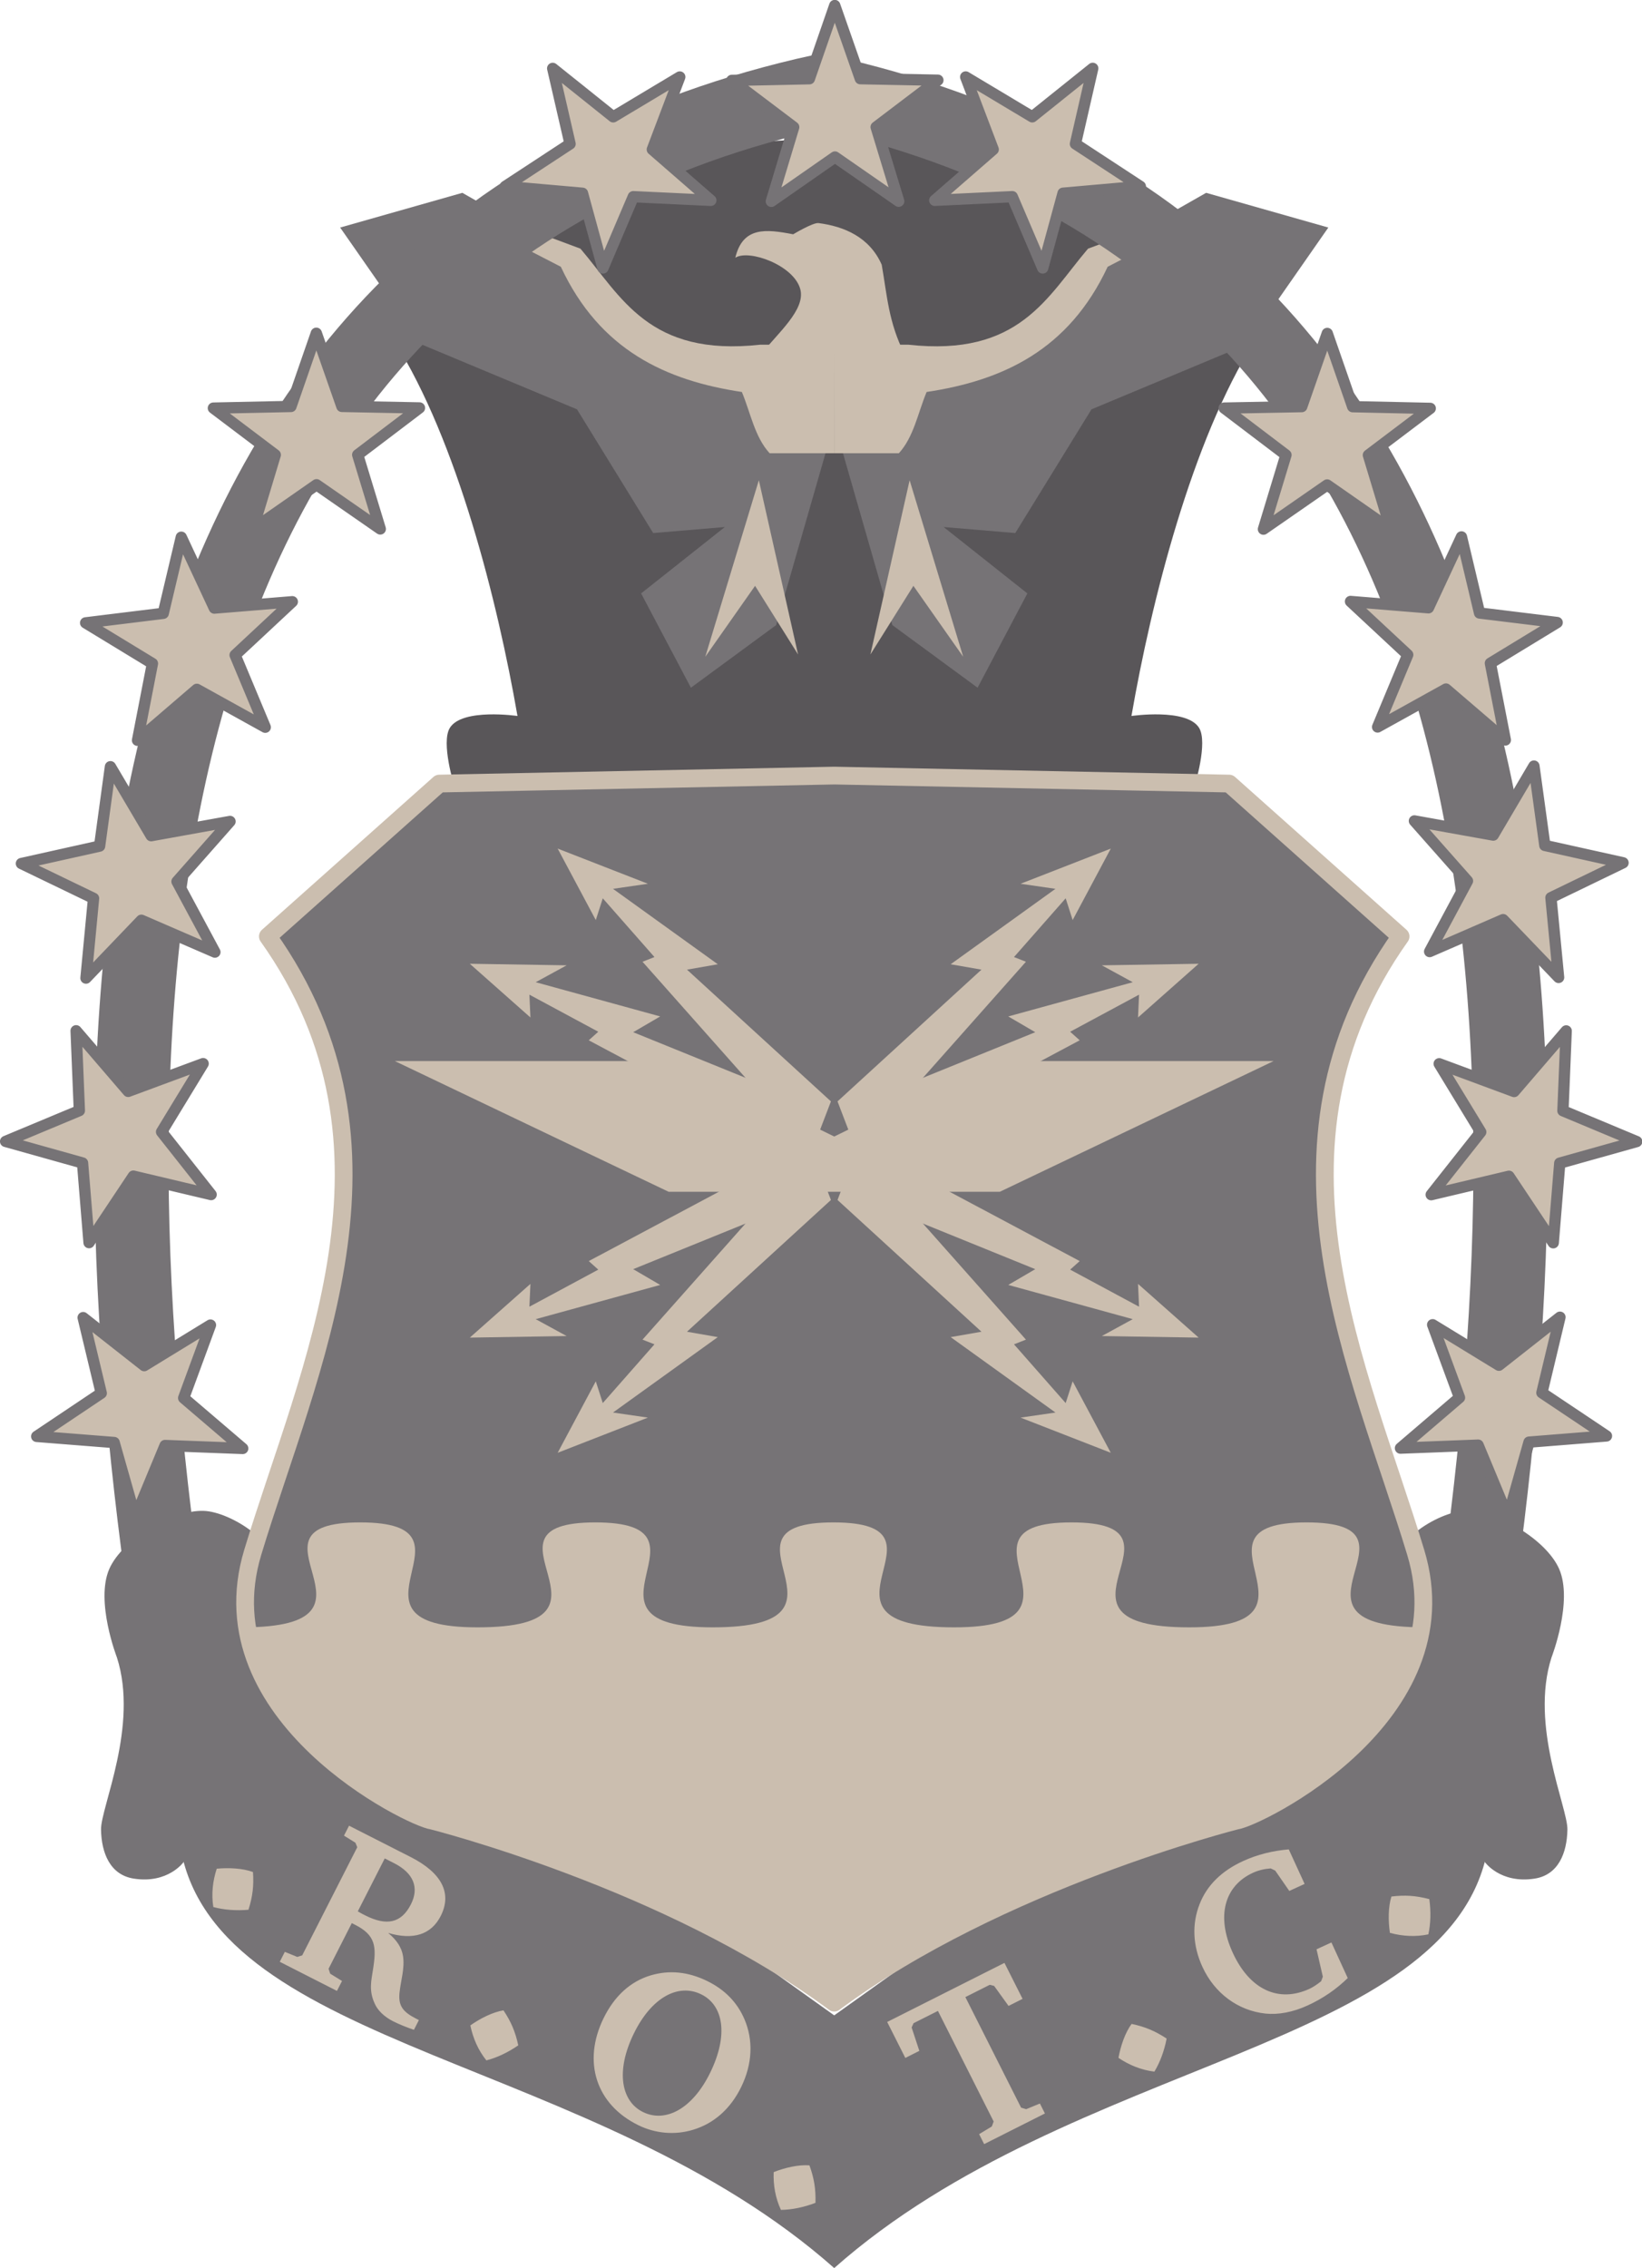 <?xml version="1.0" encoding="UTF-8" standalone="no"?>
<!-- Created with Inkscape (http://www.inkscape.org/) -->

<svg
   width="101.812mm"
   height="140.627mm"
   viewBox="0 0 101.812 140.627"
   version="1.1"
   id="svg1"
   xml:space="preserve"
   inkscape:version="1.3.2 (091e20e, 2023-11-25, custom)"
   sodipodi:docname="o_cap_insignia.svg"
   xmlns:inkscape="http://www.inkscape.org/namespaces/inkscape"
   xmlns:sodipodi="http://sodipodi.sourceforge.net/DTD/sodipodi-0.dtd"
   xmlns="http://www.w3.org/2000/svg"
   xmlns:svg="http://www.w3.org/2000/svg"
   xmlns:rdf="http://www.w3.org/1999/02/22-rdf-syntax-ns#"
   xmlns:cc="http://creativecommons.org/ns#"
   xmlns:dc="http://purl.org/dc/elements/1.1/"><title
     id="title1">Officers Service CAP Insignia</title><sodipodi:namedview
     id="namedview1"
     pagecolor="#505050"
     bordercolor="#eeeeee"
     borderopacity="1"
     inkscape:showpageshadow="0"
     inkscape:pageopacity="0"
     inkscape:pagecheckerboard="0"
     inkscape:deskcolor="#505050"
     inkscape:document-units="mm"
     inkscape:zoom="1.4142136"
     inkscape:cx="204.35386"
     inkscape:cy="385.72675"
     inkscape:window-width="1920"
     inkscape:window-height="1009"
     inkscape:window-x="-8"
     inkscape:window-y="-8"
     inkscape:window-maximized="1"
     inkscape:current-layer="g20"
     showguides="false" /><defs
     id="defs1"><inkscape:path-effect
       effect="mirror_symmetry"
       start_point="105.01,126.702"
       end_point="105.01,166.376"
       center_point="105.01,146.539"
       id="path-effect28"
       is_visible="true"
       lpeversion="1.2"
       lpesatellites=""
       mode="free"
       discard_orig_path="false"
       fuse_paths="true"
       oposite_fuse="false"
       split_items="false"
       split_open="false"
       link_styles="false" /><inkscape:path-effect
       effect="mirror_symmetry"
       start_point="103.876,142.28"
       end_point="103.876,150.383"
       center_point="103.876,146.331"
       id="path-effect27"
       is_visible="true"
       lpeversion="1.2"
       lpesatellites=""
       mode="free"
       discard_orig_path="false"
       fuse_paths="false"
       oposite_fuse="false"
       split_items="false"
       split_open="false"
       link_styles="false" /><inkscape:path-effect
       effect="mirror_symmetry"
       start_point="104.395,85.125"
       end_point="104.395,125.256"
       center_point="104.395,105.191"
       id="path-effect20"
       is_visible="true"
       lpeversion="1.2"
       lpesatellites=""
       mode="free"
       discard_orig_path="false"
       fuse_paths="true"
       oposite_fuse="false"
       split_items="false"
       split_open="false"
       link_styles="false" /><inkscape:path-effect
       effect="mirror_symmetry"
       start_point="105.001,88.446"
       end_point="105.001,119.129"
       center_point="105.001,103.787"
       id="path-effect17"
       is_visible="true"
       lpeversion="1.2"
       lpesatellites=""
       mode="free"
       discard_orig_path="false"
       fuse_paths="false"
       oposite_fuse="false"
       split_items="false"
       split_open="false"
       link_styles="false" /><inkscape:path-effect
       effect="mirror_symmetry"
       start_point="102.758,106.266"
       end_point="102.758,117.211"
       center_point="102.758,111.739"
       id="path-effect16"
       is_visible="true"
       lpeversion="1.2"
       lpesatellites=""
       mode="free"
       discard_orig_path="false"
       fuse_paths="false"
       oposite_fuse="false"
       split_items="false"
       split_open="false"
       link_styles="false" /><inkscape:path-effect
       effect="mirror_symmetry"
       start_point="101.87,88.446"
       end_point="101.87,119.129"
       center_point="101.87,103.787"
       id="path-effect14"
       is_visible="true"
       lpeversion="1.2"
       lpesatellites=""
       mode="free"
       discard_orig_path="false"
       fuse_paths="false"
       oposite_fuse="false"
       split_items="false"
       split_open="false"
       link_styles="false" /><inkscape:path-effect
       effect="mirror_symmetry"
       start_point="103.948,89.726"
       end_point="103.948,104.593"
       center_point="103.948,97.16"
       id="path-effect13"
       is_visible="true"
       lpeversion="1.2"
       lpesatellites=""
       mode="free"
       discard_orig_path="false"
       fuse_paths="true"
       oposite_fuse="false"
       split_items="false"
       split_open="false"
       link_styles="false" /><inkscape:path-effect
       effect="mirror_symmetry"
       start_point="104.18,80.776"
       end_point="104.18,174.03"
       center_point="104.18,127.403"
       id="path-effect10"
       is_visible="true"
       lpeversion="1.2"
       lpesatellites=""
       mode="free"
       discard_orig_path="false"
       fuse_paths="true"
       oposite_fuse="false"
       split_items="false"
       split_open="false"
       link_styles="false" /><inkscape:path-effect
       effect="mirror_symmetry"
       start_point="104.999,170.166"
       end_point="104.999,217.116"
       center_point="104.999,193.641"
       id="path-effect15"
       is_visible="true"
       lpeversion="1.2"
       lpesatellites=""
       mode="free"
       discard_orig_path="false"
       fuse_paths="false"
       oposite_fuse="false"
       split_items="false"
       split_open="false"
       link_styles="false" /><inkscape:path-effect
       effect="mirror_symmetry"
       start_point="105.197,170.884"
       end_point="105.197,200.66"
       center_point="105.197,185.772"
       id="path-effect12"
       is_visible="true"
       lpeversion="1.2"
       lpesatellites=""
       mode="free"
       discard_orig_path="false"
       fuse_paths="true"
       oposite_fuse="false"
       split_items="false"
       split_open="false"
       link_styles="false" /><inkscape:path-effect
       effect="mirror_symmetry"
       start_point="116.729,124.578"
       end_point="116.729,200.66"
       center_point="116.729,162.619"
       id="path-effect11"
       is_visible="true"
       lpeversion="1.2"
       lpesatellites=""
       mode="free"
       discard_orig_path="false"
       fuse_paths="true"
       oposite_fuse="false"
       split_items="false"
       split_open="false"
       link_styles="false" /><inkscape:path-effect
       effect="mirror_symmetry"
       start_point="105.016,170.884"
       end_point="105.016,177.39"
       center_point="105.016,174.137"
       id="path-effect9"
       is_visible="true"
       lpeversion="1.2"
       lpesatellites=""
       mode="free"
       discard_orig_path="false"
       fuse_paths="true"
       oposite_fuse="false"
       split_items="false"
       split_open="false"
       link_styles="false" /><inkscape:path-effect
       effect="mirror_symmetry"
       start_point="105,-8.797"
       end_point="105,288.203"
       center_point="105,139.703"
       id="path-effect8"
       is_visible="true"
       lpeversion="1.2"
       lpesatellites=""
       mode="vertical"
       discard_orig_path="false"
       fuse_paths="true"
       oposite_fuse="false"
       split_items="true"
       split_open="false"
       link_styles="false" /><inkscape:path-effect
       effect="mirror_symmetry"
       start_point="105,0"
       end_point="105,297"
       center_point="105,148.5"
       id="path-effect2"
       is_visible="true"
       lpeversion="1.2"
       lpesatellites=""
       mode="vertical"
       discard_orig_path="false"
       fuse_paths="true"
       oposite_fuse="false"
       split_items="true"
       split_open="false"
       link_styles="false" /><inkscape:path-effect
       effect="mirror_symmetry"
       start_point="116.729,124.578"
       end_point="116.729,200.66"
       center_point="116.729,162.619"
       id="path-effect1"
       is_visible="true"
       lpeversion="1.2"
       lpesatellites=""
       mode="free"
       discard_orig_path="false"
       fuse_paths="true"
       oposite_fuse="false"
       split_items="false"
       split_open="false"
       link_styles="false" /></defs><g
     inkscape:label="Layer 1"
     inkscape:groupmode="layer"
     id="layer1"
     transform="translate(-53.274,-76.49)"><g
       id="g20"
       inkscape:label="super ribbon"
       style="display:inline"><g
         id="g15"
         inkscape:label="ribbon"
         inkscape:path-effect="#path-effect15"
         style="display:inline"><path
           style="display:inline;fill:#767376;fill-opacity:1;stroke:none;stroke-width:0.8;stroke-linecap:butt;stroke-linejoin:miter;stroke-dasharray:none;stroke-opacity:1;paint-order:stroke markers fill"
           d="m 104.999,201.448 -36.034,-25.739 -4.481,15.446 c 2.31,12.445 25.706,12.851 40.515,25.962 m 0,-15.669 36.034,-25.739 4.481,15.446 c -2.31,12.445 -25.706,12.851 -40.515,25.962"
           id="path14"
           sodipodi:nodetypes="cccc"
           inkscape:original-d="m 104.9995,201.44772 -36.034439,-25.73927 -4.48078,15.44607 c 2.309906,12.44472 25.70648,12.85128 40.515219,25.96188" /><path
           style="fill:#767376;fill-opacity:1;stroke:none;stroke-width:0.8;stroke-linecap:butt;stroke-linejoin:miter;stroke-dasharray:none;stroke-opacity:1;paint-order:stroke markers fill"
           d="m 70.252,174.109 c 0.586,-1.818 -2.655,-3.886 -4.35,-3.941 -1.945,-0.064 -5.035,1.757 -5.847,3.591 -0.887,2.005 0.468,5.496 0.468,5.496 1.364,4.248 -1.01,9.307 -0.985,10.676 0.026,1.445 0.557,2.809 2.032,3.039 2.139,0.333 3.098,-1.037 3.098,-1.037 M 139.747,174.109 c -0.586,-1.818 2.655,-3.886 4.35,-3.941 1.945,-0.064 5.035,1.757 5.847,3.591 0.887,2.005 -0.468,5.496 -0.468,5.496 -1.364,4.248 1.01,9.307 0.985,10.676 -0.026,1.445 -0.557,2.809 -2.032,3.039 -2.139,0.333 -3.098,-1.037 -3.098,-1.037"
           id="path15"
           sodipodi:nodetypes="csscssc"
           inkscape:original-d="m 70.251795,174.10938 c 0.585983,-1.81789 -2.655268,-3.88598 -4.349813,-3.94137 -1.944538,-0.0636 -5.035367,1.75702 -5.846521,3.59059 -0.887156,2.00537 0.467722,5.49573 0.467722,5.49573 1.364444,4.24792 -1.009851,9.30697 -0.985052,10.67628 0.02617,1.44501 0.556923,2.80936 2.032238,3.03911 2.139226,0.33315 3.098314,-1.03681 3.098314,-1.03681" /></g><path
         style="font-weight:bold;font-size:16.933px;line-height:0;font-family:'David CLM';-inkscape-font-specification:'David CLM Bold';text-align:center;letter-spacing:2.646px;word-spacing:0px;text-orientation:upright;text-anchor:middle;fill:#cbbeaf;stroke-width:0.8;paint-order:stroke markers fill"
         d="m 68.959,192.562 c -0.635,-0.236 -1.494,-0.278 -2.246,-0.207 -0.253,0.774 -0.338,1.578 -0.212,2.376 0.642,0.177 1.409,0.238 2.18,0.169 0.26,-0.833 0.338,-1.487 0.278,-2.338 z m 5.958,-2.873 -0.314,0.616 0.71,0.441 0.112,0.278 -3.412,6.703 -0.304,0.099 -0.774,-0.315 -0.314,0.616 3.546,1.805 0.314,-0.616 -0.735,-0.453 -0.099,-0.304 1.44,-2.83 0.214,0.109 c 1.27,0.646 1.322,1.354 1.104,2.747 -0.106,0.706 -0.281,1.33 0.117,2.165 0.18,0.393 0.569,0.78 1.109,1.056 0.39,0.198 0.837,0.378 1.309,0.539 l 0.307,-0.604 -0.163,-0.083 c -0.843,-0.429 -1.124,-0.81 -1.036,-1.636 0.081,-0.75 0.326,-1.481 0.218,-2.232 -0.084,-0.55 -0.39,-1.006 -0.924,-1.452 1.555,0.459 2.669,0.107 3.258,-1.05 0.71,-1.396 0.088,-2.663 -1.861,-3.655 z m 2.213,2.029 0.578,0.294 c 1.22,0.621 1.567,1.526 1.042,2.557 -0.589,1.157 -1.499,1.359 -2.845,0.674 -0.138,-0.07 -0.289,-0.147 -0.446,-0.243 z m 7.362,9.42 c -0.669,0.109 -1.436,0.498 -2.054,0.933 0.164,0.797 0.487,1.538 0.993,2.169 0.645,-0.164 1.342,-0.491 1.978,-0.933 -0.187,-0.853 -0.443,-1.459 -0.917,-2.169 z m 6.205,0.491 c -1.32,2.7 -0.463,5.349 2.161,6.632 1.065,0.521 2.271,0.623 3.398,0.279 1.29,-0.39 2.317,-1.302 2.974,-2.646 0.7,-1.433 0.763,-2.91 0.196,-4.224 -0.451,-1.037 -1.215,-1.819 -2.306,-2.352 -1.179,-0.576 -2.348,-0.692 -3.506,-0.347 -1.252,0.377 -2.242,1.276 -2.917,2.658 z m 6.051,-1.487 c 1.382,0.676 1.708,2.515 0.561,4.861 -1.097,2.244 -2.768,3.123 -4.162,2.442 -1.356,-0.663 -1.714,-2.534 -0.574,-4.867 1.109,-2.269 2.768,-3.123 4.175,-2.436 z m 6.714,10.606 c -0.676,-0.052 -1.513,0.144 -2.217,0.419 -0.03,0.814 0.109,1.61 0.45,2.343 0.666,-0.007 1.42,-0.159 2.143,-0.438 0.021,-0.873 -0.085,-1.523 -0.376,-2.325 z m 4.822,-8.89 1.124,2.23 0.869,-0.438 -0.478,-1.45 0.119,-0.265 1.512,-0.762 3.455,6.855 -0.113,0.31 -0.787,0.476 0.311,0.617 3.768,-1.899 -0.311,-0.617 -0.851,0.35 -0.316,-0.094 -3.455,-6.855 1.512,-0.762 0.272,0.069 0.894,1.24 0.869,-0.438 -1.124,-2.23 z m 15.154,0.121 c -0.401,0.546 -0.677,1.361 -0.814,2.104 0.675,0.455 1.425,0.757 2.227,0.855 0.346,-0.569 0.615,-1.29 0.76,-2.051 -0.73,-0.478 -1.338,-0.732 -2.173,-0.908 z m 13.402,-2.844 -1.011,-2.206 -0.924,0.423 0.391,1.699 -0.104,0.281 c -0.273,0.218 -0.511,0.374 -0.73,0.474 -1.911,0.876 -3.702,0.051 -4.754,-2.245 -1.041,-2.271 -0.504,-4.147 1.254,-4.952 0.334,-0.153 0.696,-0.242 1.102,-0.272 l 0.28,0.136 0.873,1.261 0.949,-0.435 -0.982,-2.142 c -1.001,0.086 -1.949,0.319 -2.834,0.725 -1.334,0.611 -2.242,1.509 -2.692,2.662 -0.49,1.234 -0.429,2.587 0.171,3.895 0.753,1.642 2.206,2.714 3.905,2.898 0.799,0.084 1.701,-0.081 2.625,-0.505 0.936,-0.429 1.764,-0.995 2.482,-1.697 z m 2.709,-5.056 c -0.204,0.646 -0.203,1.506 -0.094,2.254 0.786,0.214 1.593,0.259 2.384,0.093 0.144,-0.65 0.167,-1.419 0.059,-2.186 -0.845,-0.218 -1.502,-0.263 -2.349,-0.16 z"
         id="text15"
         aria-label=".R.O. T.C." /></g><g
       id="g18"
       inkscape:label="super bird"
       style="display:inline"><path
         style="display:inline;fill:#595659;fill-opacity:1;stroke:none;stroke-width:0.7;stroke-linejoin:miter;stroke-dasharray:none;stroke-opacity:1;paint-order:stroke markers fill"
         d="m 104.395,85.125 c -11.142,0.023 -20.255,3.785 -26.66,12.535 3.884,6.161 6.395,16.131 7.625,23.223 0,0 -3.406,-0.498 -4.186,0.725 -0.582,0.913 0.279,3.648 0.279,3.648 h 22.941 22.941 c 0,0 0.863,-2.736 0.281,-3.648 -0.779,-1.223 -4.186,-0.725 -4.186,-0.725 1.23,-7.092 3.739,-17.062 7.623,-23.223 C 124.65,88.91 115.537,85.148 104.395,85.125 Z"
         id="path20"
         sodipodi:nodetypes="cccsccc"
         inkscape:path-effect="#path-effect20"
         inkscape:original-d="m 104.395,85.125345 c -11.14209,0.02338 -20.254908,3.784884 -26.659658,12.534939 3.884026,6.160726 6.393837,16.130406 7.623862,23.222386 0,0 -3.406875,-0.49813 -4.186109,0.72497 -0.581593,0.91288 0.280633,3.64822 0.280633,3.64822 H 104.395 Z" /><path
         style="fill:#cbbeaf;fill-opacity:1;stroke:none;stroke-width:0.7;stroke-linejoin:miter;stroke-dasharray:none;stroke-opacity:1;paint-order:stroke markers fill"
         d="m 100.47,98.442 c 1.051,-1.316 2.747,-2.75 2.431,-4.002 -0.378,-1.498 -3.193,-2.516 -4.035,-1.968 0.466,-1.943 1.9,-1.782 3.588,-1.455 0,0 1.23,-0.738 1.571,-0.695 1.582,0.202 3.163,0.865 3.919,2.58 0.34,1.948 0.425,3.564 1.4,5.512 z"
         id="path11"
         sodipodi:nodetypes="csccsccc" /><g
         id="g16"
         inkscape:path-effect="#path-effect17"><path
           style="display:inline;fill:#767376;fill-opacity:1;stroke:none;stroke-width:0.7;stroke-linejoin:miter;stroke-dasharray:none;stroke-opacity:1;paint-order:stroke markers fill"
           d="m 86.108,92.603 -7.296,-4.157 -7.577,2.152 5.051,7.25 9.635,4.022 4.724,7.671 4.443,-0.374 -5.192,4.116 3.087,5.847 5.285,-3.882 3.601,-12.535 C 95.596,99.867 90.03,99.082 86.108,92.603 Z m 31.526,0 7.296,-4.157 7.577,2.152 -5.051,7.25 -9.635,4.022 -4.724,7.671 -4.443,-0.374 5.192,4.116 -3.087,5.847 -5.285,-3.882 -3.601,-12.535 c 6.274,-2.845 11.839,-3.63 15.762,-10.109 z"
           id="path13"
           sodipodi:nodetypes="cccccccccccc"
           transform="translate(3.13)"
           inkscape:original-d="m 86.107558,92.602814 -7.296458,-4.156647 -7.577089,2.15152 5.051393,7.249687 9.635066,4.022406 4.72399,7.67063 4.443355,-0.37417 -5.19171,4.11595 3.086962,5.84652 5.285256,-3.88209 3.601457,-12.53494 C 95.59607,99.866869 90.030496,99.081762 86.107558,92.602814 Z" /><path
           style="fill:#cbbeaf;fill-opacity:1;stroke:none;stroke-width:0.7;stroke-linejoin:miter;stroke-dasharray:none;stroke-opacity:1;paint-order:stroke markers fill"
           d="m 105.001,97.863 h -4.597 c -6.891,0.758 -8.594,-2.962 -11.139,-5.955 l -5.847,-2.181 v 0.915 l 4.63,2.388 c 2.42,5.181 6.525,7.057 11.225,7.764 0.54,1.291 0.794,2.786 1.722,3.799 h 4.004 z m 0,0 h 4.597 c 6.891,0.758 8.594,-2.962 11.139,-5.955 l 5.847,-2.181 v 0.915 l -4.63,2.388 c -2.42,5.181 -6.525,7.057 -11.225,7.764 -0.54,1.291 -0.794,2.786 -1.722,3.799 h -4.004 z"
           id="path10"
           sodipodi:nodetypes="cccccccccc"
           inkscape:original-d="m 105.00073,97.862759 h -4.59696 c -6.891142,0.75771 -8.593841,-2.96228 -11.138729,-5.95545 l -5.846522,-2.181271 v 0.91534 l 4.630444,2.388462 c 2.419785,5.181193 6.524857,7.05663 11.225321,7.76418 0.540086,1.29057 0.793996,2.78554 1.722066,3.79898 h 4.00438 z" /><path
           style="fill:#cbbeaf;fill-opacity:1;stroke:none;stroke-width:0.7;stroke-linejoin:miter;stroke-dasharray:none;stroke-opacity:1;paint-order:stroke markers fill"
           d="m 100.326,106.266 -3.321,10.945 3.087,-4.397 2.666,4.256 z m 9.349,0 3.321,10.945 -3.087,-4.397 -2.666,4.256 z"
           id="path16"
           inkscape:original-d="m 100.3263,106.26636 -3.320825,10.94469 3.086965,-4.39658 2.66601,4.25626 z" /></g></g><g
       id="g14"
       inkscape:label="shield"
       style="display:inline"><path
         style="display:inline;fill:#767376;fill-opacity:1;stroke:#cbbeaf;stroke-width:1.1;stroke-linejoin:round;stroke-dasharray:none;stroke-opacity:1;paint-order:stroke markers fill"
         d="m 116.729,124.578 -24.487,0.496 -10.63,9.476 c 9.294,13.076 2.517,26.77 -0.94,38.197 -3.077,10.171 9.868,16.48 11.143,16.631 0,0 14.714,3.708 24.914,11.282 10.2,-7.574 24.914,-11.282 24.914,-11.282 1.275,-0.151 14.22,-6.46 11.143,-16.631 -3.456,-11.426 -10.233,-25.121 -0.94,-38.197 l -10.63,-9.476 z"
         id="path1"
         sodipodi:nodetypes="cccssc"
         inkscape:path-effect="#path-effect1"
         inkscape:original-d="m 116.729,124.57791 -24.487302,0.49635 -10.630062,9.47596 c 9.293713,13.07562 2.516692,26.77029 -0.939641,38.19662 -3.076574,10.17089 9.86818,16.48006 11.143112,16.6309 0,0 14.714163,3.70776 24.913893,11.2822"
         transform="translate(-11.729)" /><path
         id="path6"
         style="display:inline;fill:#cbbeaf;fill-opacity:1;stroke:none;stroke-width:1.097;stroke-linejoin:miter;stroke-dasharray:none;stroke-opacity:1;paint-order:stroke markers fill"
         transform="matrix(1.005,0,0,1,-0.773,0)"
         d="m 105.197,170.884 c -8.057,0 2.51,6.506 -7.451,6.506 -9.338,0 0.822,-6.506 -7.236,-6.506 -8.057,0 2.69,6.506 -7.27,6.506 -9.338,3e-5 0.822,-6.506 -7.236,-6.506 -8.057,0 2.691,6.506 -7.27,6.506 1.282,7.31 10.632,11.862 11.685,11.988 0,0 14.634,3.708 24.778,11.282 10.144,-7.574 24.778,-11.282 24.778,-11.282 1.053,-0.125 10.403,-4.678 11.685,-11.988 -9.961,0 0.787,-6.506 -7.27,-6.506 -8.057,0 2.103,6.506 -7.236,6.506 -9.961,-2e-5 0.787,-6.506 -7.27,-6.506 -8.057,0 2.102,6.506 -7.236,6.506 -9.961,0 0.606,-6.506 -7.451,-6.506 z"
         sodipodi:nodetypes="cssssccc"
         inkscape:path-effect="#path-effect12"
         inkscape:original-d="m 105.19745,170.884 c -8.05748,0 2.50959,6.506 -7.451371,6.506 -9.338167,0 0.821565,-6.50605 -7.235925,-6.50605 -8.057488,0 2.690479,6.50605 -7.270489,6.50607 -9.338167,3e-5 0.821988,-6.50604 -7.235503,-6.50604 -8.057487,0 2.690684,6.50602 -7.270285,6.50602 1.282199,7.31005 10.631715,11.86249 11.685198,11.98781 0,0 14.634126,3.70776 24.778375,11.2822" /></g><g
       id="g19"
       inkscape:label="super ring"
       style="display:inline"><g
         id="g9"
         inkscape:path-effect="#path-effect10"
         style="display:inline"><path
           style="fill:none;fill-opacity:1;stroke:#767376;stroke-width:4.6;stroke-linecap:butt;stroke-linejoin:miter;stroke-dasharray:none;stroke-opacity:1;paint-order:stroke markers fill"
           d="m 63.302,174.03 c -5.037,-37.033 -2.554,-82.361 40.878,-91.877 43.432,9.516 45.915,54.843 40.878,91.877"
           id="path18"
           sodipodi:nodetypes="cc"
           inkscape:original-d="M 63.301562,174.02969 C 58.264989,136.99626 60.748059,91.668978 104.17969,82.153124" /><path
           sodipodi:type="star"
           style="fill:#cbbeaf;fill-opacity:1;stroke:#767376;stroke-width:0.829;stroke-linejoin:round;stroke-opacity:1;paint-order:stroke markers fill"
           id="path2"
           inkscape:flatsided="false"
           sodipodi:sides="5"
           sodipodi:cx="54.206509"
           sodipodi:cy="158.12161"
           sodipodi:r1="7.9639831"
           sodipodi:r2="3.1855938"
           sodipodi:arg1="0.52359878"
           sodipodi:arg2="1.1519173"
           inkscape:rounded="0"
           inkscape:randomized="0"
           d="m 61.104,162.104 -5.601,-1.072 -2.952,4.88 -0.712,-5.658 -5.553,-1.299 5.162,-2.425 -0.48,-5.683 3.902,4.159 5.256,-2.213 -2.75,4.996 z m 84.033,12.757 5.667,0.639 1.37,5.536 2.359,-5.192 5.688,0.407 -4.209,-3.848 2.145,-5.284 -4.96,2.814 -4.363,-3.673 1.144,5.587 z"
           inkscape:transform-center-x="0.12210643"
           inkscape:transform-center-y="0.52486843"
           transform="matrix(0.835,-0.127,0.127,0.835,-3.286,38.702)" /><path
           sodipodi:type="star"
           style="fill:#cbbeaf;fill-opacity:1;stroke:#767376;stroke-width:0.806;stroke-linejoin:round;stroke-opacity:1;paint-order:stroke markers fill"
           id="path3"
           inkscape:flatsided="false"
           sodipodi:sides="5"
           sodipodi:cx="54.206509"
           sodipodi:cy="158.12161"
           sodipodi:r1="7.9639831"
           sodipodi:r2="3.1855938"
           sodipodi:arg1="0.52359878"
           sodipodi:arg2="1.1519173"
           inkscape:rounded="0"
           inkscape:randomized="0"
           d="m 61.104,162.104 -5.601,-1.072 -2.952,4.88 -0.712,-5.658 -5.553,-1.299 5.162,-2.425 -0.48,-5.683 3.902,4.159 5.256,-2.213 -2.75,4.996 z m 86.989,-3.8 5.486,-1.556 3.366,4.604 0.215,-5.699 5.418,-1.778 -5.354,-1.966 -0.017,-5.703 -3.524,4.484 -5.429,-1.746 3.176,4.737 z"
           inkscape:transform-center-x="0.53535582"
           inkscape:transform-center-y="0.13048405"
           transform="matrix(0.868,0.038,-0.038,0.868,19.486,7.529)" /><path
           sodipodi:type="star"
           style="fill:#cbbeaf;fill-opacity:1;stroke:#767376;stroke-width:0.804;stroke-linejoin:round;stroke-opacity:1;paint-order:stroke markers fill"
           id="path4"
           inkscape:flatsided="false"
           sodipodi:sides="5"
           sodipodi:cx="54.206509"
           sodipodi:cy="158.12161"
           sodipodi:r1="7.9639831"
           sodipodi:r2="3.1855938"
           sodipodi:arg1="0.52359878"
           sodipodi:arg2="1.1519173"
           inkscape:rounded="0"
           inkscape:randomized="0"
           d="m 61.104,162.104 -5.601,-1.072 -2.952,4.88 -0.712,-5.658 -5.553,-1.299 5.162,-2.425 -0.48,-5.683 3.902,4.159 5.256,-2.213 -2.75,4.996 z m 84.387,-18.902 4.609,-3.359 4.752,3.154 -1.771,-5.421 4.468,-3.544 -5.703,0.008 -1.99,-5.344 -1.754,5.426 -5.698,0.241 4.619,3.345 z"
           inkscape:transform-center-x="0.42256981"
           inkscape:transform-center-y="-0.24742002"
           transform="matrix(0.85,0.19,-0.19,0.85,45.46,-13.875)" /><path
           sodipodi:type="star"
           style="fill:#cbbeaf;fill-opacity:1;stroke:#767376;stroke-width:0.823;stroke-linejoin:round;stroke-opacity:1;paint-order:stroke markers fill"
           id="path5"
           inkscape:flatsided="false"
           sodipodi:sides="5"
           sodipodi:cx="54.206509"
           sodipodi:cy="158.12161"
           sodipodi:r1="7.9639831"
           sodipodi:r2="3.1855938"
           sodipodi:arg1="0.52359878"
           sodipodi:arg2="1.1519173"
           inkscape:rounded="0"
           inkscape:randomized="0"
           d="m 61.104,162.104 -5.601,-1.072 -2.952,4.88 -0.712,-5.658 -5.553,-1.299 5.162,-2.425 -0.48,-5.683 3.902,4.159 5.256,-2.213 -2.75,4.996 z m 77.064,-25.294 3.876,-4.183 5.27,2.181 -2.781,-4.979 3.703,-4.337 -5.595,1.105 -2.981,-4.862 -0.677,5.662 -5.545,1.332 5.176,2.394 z"
           inkscape:transform-center-x="0.21250461"
           inkscape:transform-center-y="-0.4413573"
           transform="matrix(0.808,0.265,-0.265,0.808,63.307,-25.592)" /><path
           sodipodi:type="star"
           style="fill:#cbbeaf;fill-opacity:1;stroke:#767376;stroke-width:0.831;stroke-linejoin:round;stroke-opacity:1;paint-order:stroke markers fill"
           id="path7"
           inkscape:flatsided="false"
           sodipodi:sides="5"
           sodipodi:cx="54.206509"
           sodipodi:cy="158.12161"
           sodipodi:r1="7.9639831"
           sodipodi:r2="3.1855938"
           sodipodi:arg1="0.52359878"
           sodipodi:arg2="1.1519173"
           inkscape:rounded="0"
           inkscape:randomized="0"
           d="m 61.104,162.104 -5.601,-1.072 -2.952,4.88 -0.712,-5.658 -5.553,-1.299 5.162,-2.425 -0.48,-5.683 3.902,4.159 5.256,-2.213 -2.75,4.996 z m 59.342,-26.341 2.962,-4.873 5.599,1.084 -3.72,-4.323 2.761,-4.99 -5.261,2.201 -3.893,-4.168 0.468,5.683 -5.167,2.414 5.55,1.311 z"
           inkscape:transform-center-x="0.002200292"
           inkscape:transform-center-y="-0.63856769"
           transform="matrix(0.771,0.342,-0.342,0.77,85.181,-36.431)" /><path
           sodipodi:type="star"
           style="fill:#cbbeaf;fill-opacity:1;stroke:#767376;stroke-width:0.831;stroke-linejoin:round;stroke-opacity:1;paint-order:stroke markers fill"
           id="path9"
           inkscape:flatsided="false"
           sodipodi:sides="5"
           sodipodi:cx="54.206509"
           sodipodi:cy="158.12161"
           sodipodi:r1="7.9639831"
           sodipodi:r2="3.1855938"
           sodipodi:arg1="0.52359878"
           sodipodi:arg2="1.1519173"
           inkscape:rounded="0"
           inkscape:randomized="0"
           d="m 61.104,162.104 -5.601,-1.072 -2.952,4.88 -0.712,-5.658 -5.553,-1.299 5.162,-2.425 -0.48,-5.683 3.902,4.159 5.256,-2.213 -2.75,4.996 z m 16.3,2.325 5.677,0.537 1.476,5.511 2.258,-5.235 5.694,0.305 -4.282,-3.772 2.043,-5.323 -4.904,2.904 -4.431,-3.595 1.25,5.567 z"
           inkscape:transform-center-x="0.1417583"
           inkscape:transform-center-y="0.50583089"
           transform="matrix(0.835,-0.119,0.119,0.834,27.035,-39.011)" /></g><path
         sodipodi:type="star"
         style="display:inline;fill:#cbbeaf;fill-opacity:1;stroke:#767376;stroke-width:0.831;stroke-linejoin:round;stroke-opacity:1;paint-order:stroke markers fill"
         id="path8"
         inkscape:flatsided="false"
         sodipodi:sides="5"
         sodipodi:cx="54.206509"
         sodipodi:cy="158.12161"
         sodipodi:r1="7.9639831"
         sodipodi:r2="3.1855938"
         sodipodi:arg1="0.52359878"
         sodipodi:arg2="1.1519173"
         inkscape:rounded="0"
         inkscape:randomized="0"
         d="m 61.104,162.104 -5.601,-1.072 -2.952,4.88 -0.712,-5.658 -5.553,-1.299 5.162,-2.425 -0.48,-5.683 3.902,4.159 5.256,-2.213 -2.75,4.996 z"
         inkscape:transform-center-x="0.002200292"
         inkscape:transform-center-y="-0.63856769"
         transform="matrix(0.771,0.342,-0.342,0.77,117.326,-56.751)"
         inkscape:label="top star" /></g><g
       id="g28"
       inkscape:label="inner thing"><g
         id="g26"
         style="display:inline"><path
           id="path23"
           style="fill:#cbbeaf;fill-opacity:1;stroke:none;stroke-width:0.7;stroke-linejoin:miter;stroke-dasharray:none;stroke-opacity:1;paint-order:stroke markers fill"
           d="m 119.86,164.063 -3.713,-4.221 0.74,-0.291 -10.478,-11.809 -1.205,3.15 8.926,8.169 -1.91,0.334 7.065,5.085 z m 2.288,2.504 -2.364,-4.431 -0.6,1.868 -2.631,0.382 z m -32.008,-34.958 3.713,4.221 -0.74,0.291 10.478,11.809 1.205,-3.15 -8.925,-8.169 1.91,-0.334 -7.065,-5.085 z m -2.288,-2.504 2.364,4.431 0.6,-1.868 2.631,-0.382 z" /><path
           id="path24"
           style="fill:#cbbeaf;fill-opacity:1;stroke:none;stroke-width:0.7;stroke-linejoin:miter;stroke-dasharray:none;stroke-opacity:1;paint-order:stroke markers fill"
           d="m 124.579,157.875 -4.95,-2.664 0.592,-0.53 -13.934,-7.423 -0.033,3.373 11.211,4.551 -1.674,0.978 8.393,2.307 z m 3.017,1.551 -3.759,-3.331 0.088,1.96 -2.334,1.274 z m -42.175,-21.629 4.95,2.664 -0.592,0.53 13.934,7.423 0.033,-3.373 -11.211,-4.551 1.674,-0.978 -8.393,-2.307 z m -3.017,-1.551 3.759,3.331 -0.088,-1.96 2.333,-1.274 z" /><path
           id="path25"
           style="fill:#cbbeaf;fill-opacity:1;stroke:none;stroke-width:0.7;stroke-linejoin:miter;stroke-dasharray:none;stroke-opacity:1;paint-order:stroke markers fill"
           d="m 90.14,164.063 3.713,-4.221 -0.74,-0.291 10.478,-11.809 1.205,3.15 -8.926,8.169 1.91,0.334 -7.065,5.085 z m -2.288,2.504 2.364,-4.431 0.6,1.868 2.631,0.382 z m 32.008,-34.958 -3.713,4.221 0.74,0.291 -10.478,11.809 -1.205,-3.15 8.925,-8.169 -1.91,-0.334 7.065,-5.085 z m 2.288,-2.504 -2.364,4.431 -0.6,-1.868 -2.631,-0.382 z" /><path
           id="path26"
           style="fill:#cbbeaf;fill-opacity:1;stroke:none;stroke-width:0.7;stroke-linejoin:miter;stroke-dasharray:none;stroke-opacity:1;paint-order:stroke markers fill"
           d="m 85.421,157.875 4.95,-2.664 -0.592,-0.53 13.934,-7.423 0.033,3.373 -11.211,4.551 1.674,0.978 -8.393,2.307 z m -3.017,1.551 3.759,-3.331 -0.088,1.96 2.334,1.274 z m 42.175,-21.629 -4.95,2.664 0.592,0.53 -13.934,7.423 -0.033,-3.373 11.211,-4.551 -1.674,-0.978 8.393,-2.307 z m 3.017,-1.551 -3.759,3.331 0.088,-1.96 -2.333,-1.274 z" /></g><path
         style="fill:#cbbeaf;fill-opacity:1;stroke:none;stroke-width:0.7;stroke-linejoin:miter;stroke-dasharray:none;stroke-opacity:1;paint-order:stroke markers fill"
         d="m 76.634,142.28 h 17.69 l 9.552,4.678 v 3.425 H 93.606 Z m 54.484,0 h -17.69 l -9.552,4.678 v 3.425 h 10.27 z"
         id="path27"
         sodipodi:nodetypes="cccccc"
         inkscape:path-effect="#path-effect27"
         inkscape:original-d="m 76.633841,142.27969 h 17.690116 l 9.551963,4.6777 v 3.42516 H 93.606324 Z"
         transform="translate(1.124)" /><path
         style="fill:#cbbeaf;fill-opacity:1;stroke:none;stroke-width:0.7;stroke-linejoin:miter;stroke-dasharray:none;stroke-opacity:1;paint-order:stroke markers fill"
         d=""
         id="path28"
         sodipodi:nodetypes="ccccccccc"
         inkscape:path-effect="#path-effect28"
         inkscape:original-d="m 105.01,126.70235 c -1.32469,2.11599 -0.30122,6.59893 -6.691663,3.60865 l 0.09804,1.25018 4.678393,0.92773 V 159.306 l -6.412919,0.96313 -0.806296,1.30111 c 6.062365,-1.11001 7.937515,1.54318 9.134445,4.80591 z"
         transform="translate(-0.01)" /></g></g></svg>
